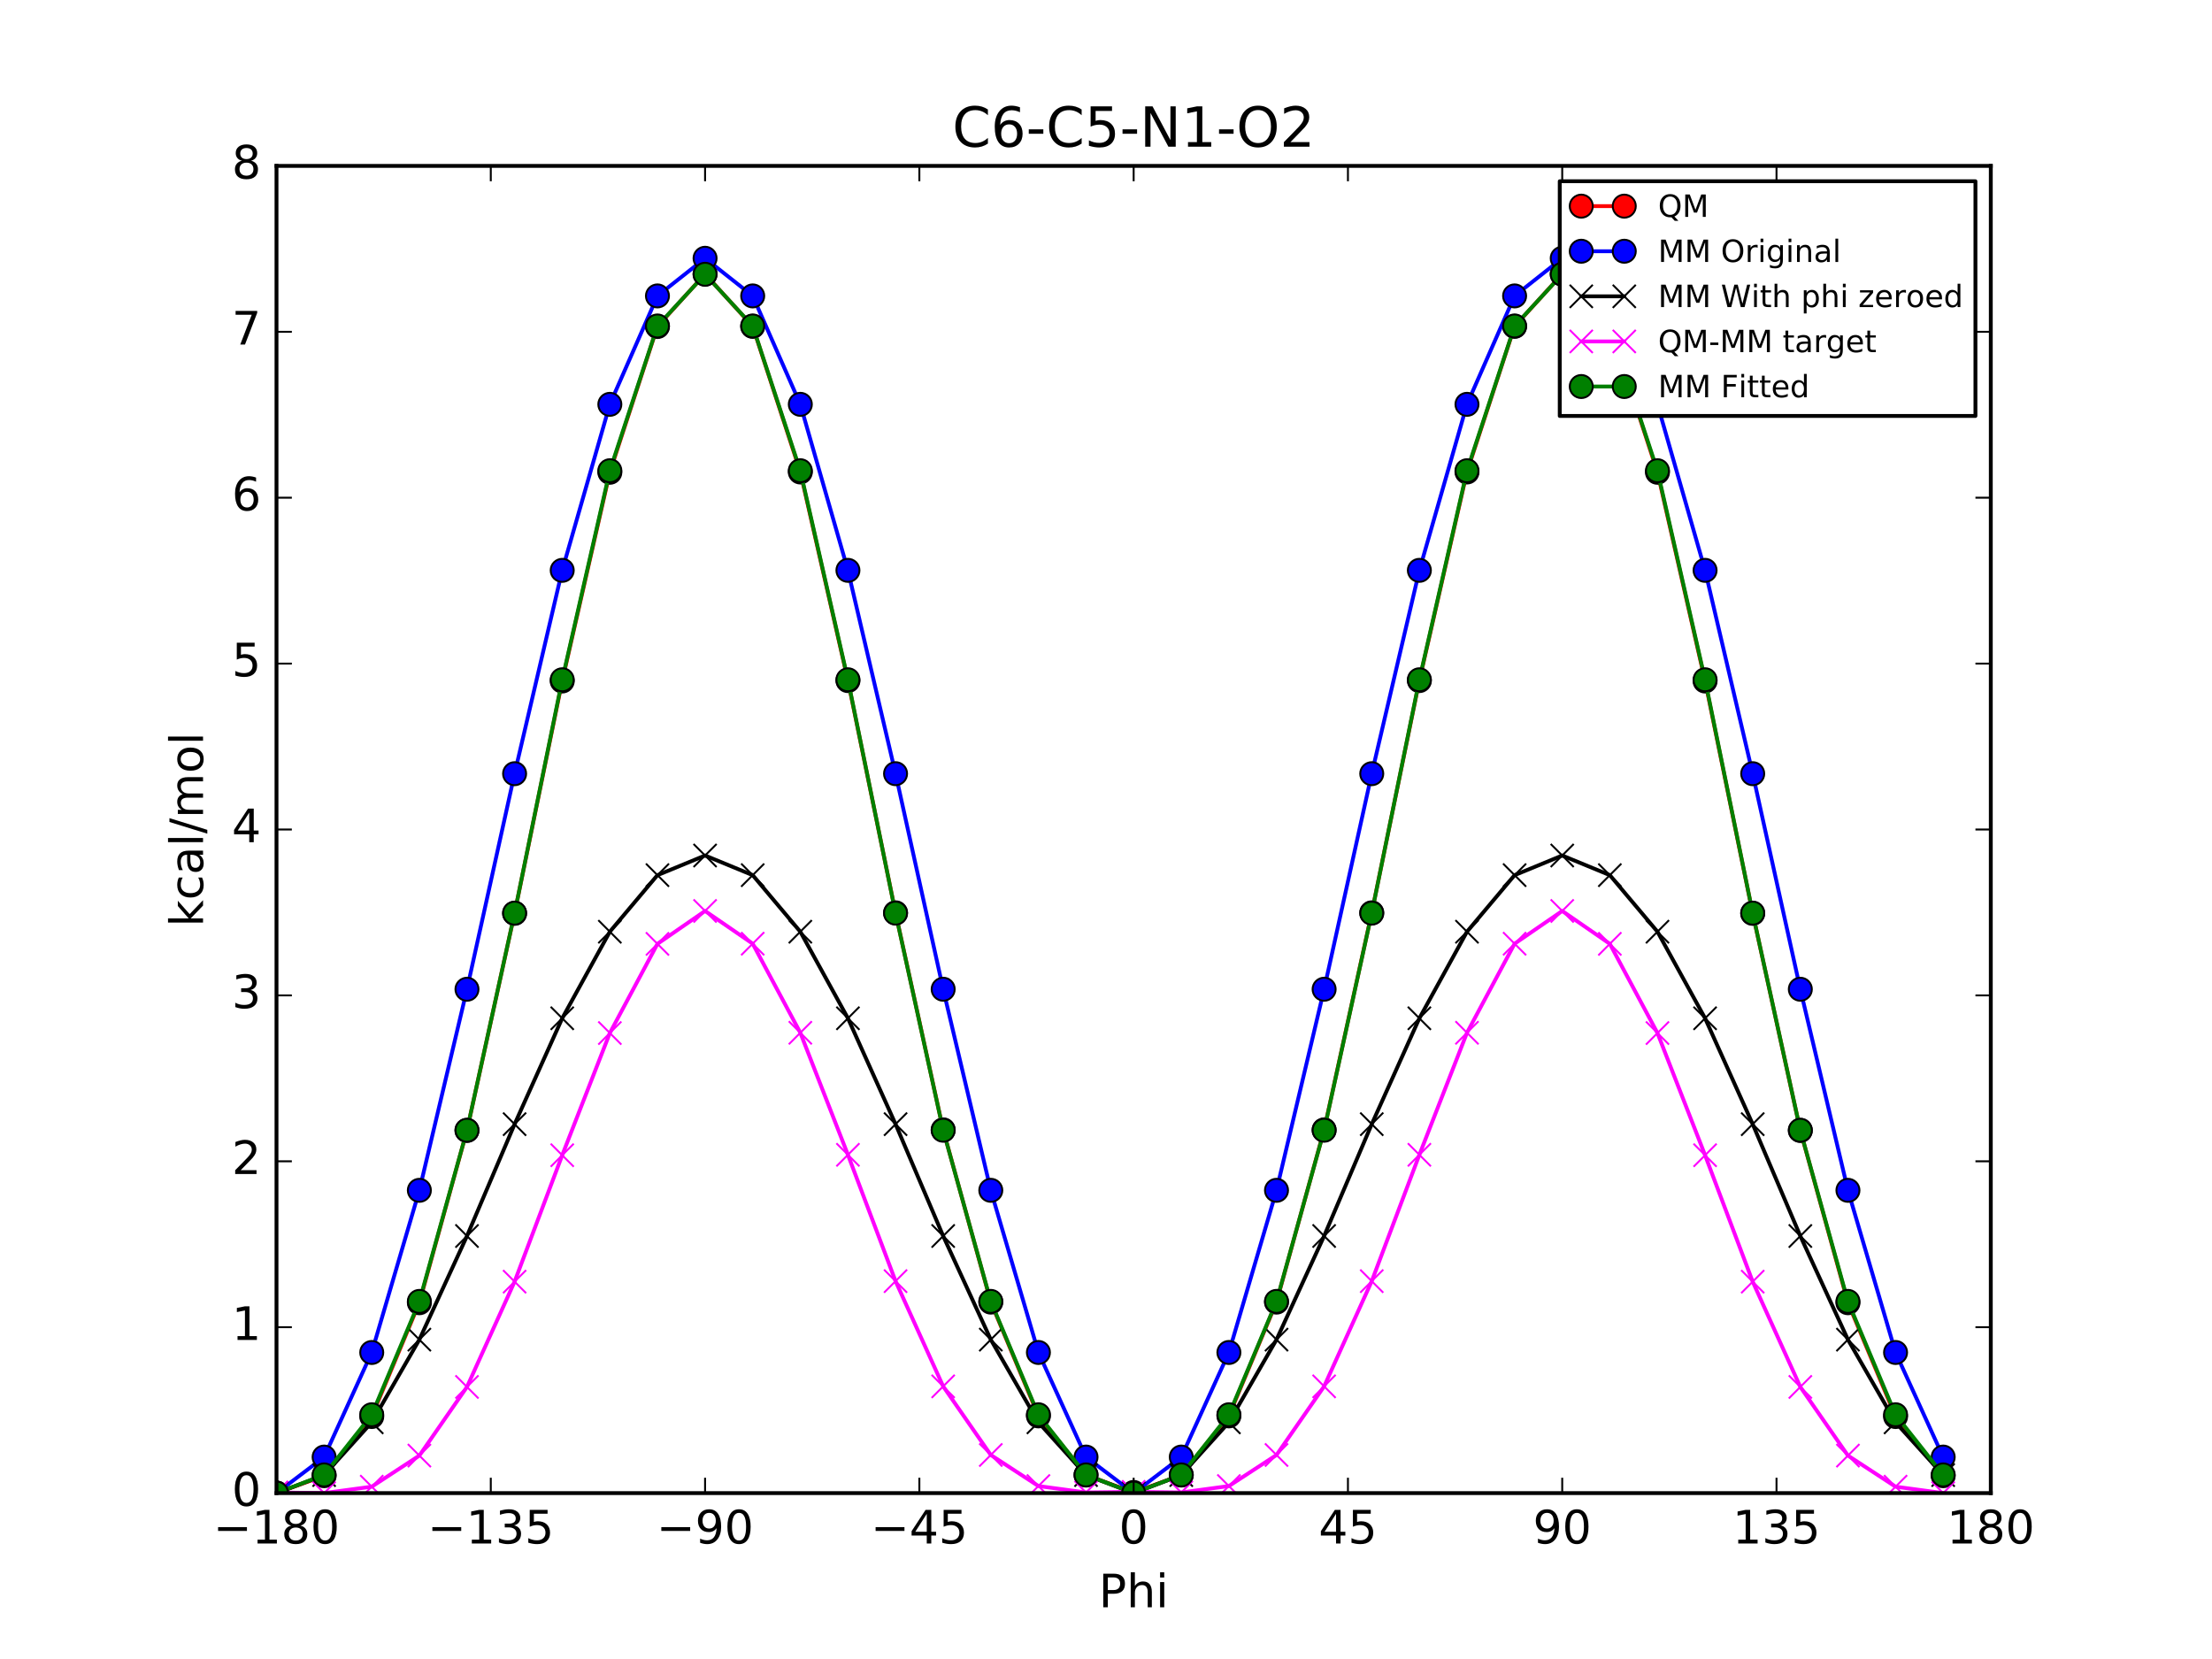 <?xml version="1.0" encoding="utf-8" standalone="no"?>
<!DOCTYPE svg PUBLIC "-//W3C//DTD SVG 1.1//EN"
  "http://www.w3.org/Graphics/SVG/1.1/DTD/svg11.dtd">
<!-- Created with matplotlib (http://matplotlib.org/) -->
<svg height="432pt" version="1.1" viewBox="0 0 576 432" width="576pt" xmlns="http://www.w3.org/2000/svg" xmlns:xlink="http://www.w3.org/1999/xlink">
 <defs>
  <style type="text/css">
*{stroke-linecap:butt;stroke-linejoin:round;stroke-miterlimit:100000;}
  </style>
 </defs>
 <g id="figure_1">
  <g id="patch_1">
   <path d="M 0 432 
L 576 432 
L 576 0 
L 0 0 
z
" style="fill:#ffffff;"/>
  </g>
  <g id="axes_1">
   <g id="patch_2">
    <path d="M 72 388.8 
L 518.4 388.8 
L 518.4 43.2 
L 72 43.2 
z
" style="fill:#ffffff;"/>
   </g>
   <g id="line2d_1">
    <path clip-path="url(#p791691e800)" d="M 72 388.8 
L 84.4 384.268 
L 96.8 368.862 
L 109.2 339.228 
L 121.6 294.365 
L 134 237.829 
L 146.4 177.332 
L 158.8 122.98 
L 171.2 85.023 
L 183.6 71.347 
L 196 84.984 
L 208.4 122.904 
L 220.8 177.225 
L 233.2 237.697 
L 245.6 294.215 
L 258 339.067 
L 270.4 368.697 
L 282.8 384.102 
L 295.2 388.634 
L 307.6 384.102 
L 320 368.697 
L 332.4 339.067 
L 344.8 294.215 
L 357.2 237.697 
L 369.6 177.225 
L 382 122.904 
L 394.4 84.984 
L 406.8 71.347 
L 419.2 85.023 
L 431.6 122.98 
L 444 177.332 
L 456.4 237.829 
L 468.8 294.365 
L 481.2 339.228 
L 493.6 368.862 
L 506 384.268 
" style="fill:none;stroke:#ff0000;stroke-linecap:square;"/>
    <defs>
     <path d="M 0 3 
C 0.796 3 1.559 2.684 2.121 2.121 
C 2.684 1.559 3 0.796 3 0 
C 3 -0.796 2.684 -1.559 2.121 -2.121 
C 1.559 -2.684 0.796 -3 0 -3 
C -0.796 -3 -1.559 -2.684 -2.121 -2.121 
C -2.684 -1.559 -3 -0.796 -3 0 
C -3 0.796 -2.684 1.559 -2.121 2.121 
C -1.559 2.684 -0.796 3 0 3 
z
" id="md2a87481c5" style="stroke:#000000;stroke-width:0.5;"/>
    </defs>
    <g clip-path="url(#p791691e800)">
     <use style="fill:#ff0000;stroke:#000000;stroke-width:0.5;" x="72.0" xlink:href="#md2a87481c5" y="388.8"/>
     <use style="fill:#ff0000;stroke:#000000;stroke-width:0.5;" x="84.4" xlink:href="#md2a87481c5" y="384.268"/>
     <use style="fill:#ff0000;stroke:#000000;stroke-width:0.5;" x="96.8" xlink:href="#md2a87481c5" y="368.862"/>
     <use style="fill:#ff0000;stroke:#000000;stroke-width:0.5;" x="109.2" xlink:href="#md2a87481c5" y="339.228"/>
     <use style="fill:#ff0000;stroke:#000000;stroke-width:0.5;" x="121.6" xlink:href="#md2a87481c5" y="294.365"/>
     <use style="fill:#ff0000;stroke:#000000;stroke-width:0.5;" x="134" xlink:href="#md2a87481c5" y="237.829"/>
     <use style="fill:#ff0000;stroke:#000000;stroke-width:0.5;" x="146.4" xlink:href="#md2a87481c5" y="177.332"/>
     <use style="fill:#ff0000;stroke:#000000;stroke-width:0.5;" x="158.8" xlink:href="#md2a87481c5" y="122.98"/>
     <use style="fill:#ff0000;stroke:#000000;stroke-width:0.5;" x="171.2" xlink:href="#md2a87481c5" y="85.023"/>
     <use style="fill:#ff0000;stroke:#000000;stroke-width:0.5;" x="183.6" xlink:href="#md2a87481c5" y="71.347"/>
     <use style="fill:#ff0000;stroke:#000000;stroke-width:0.5;" x="196" xlink:href="#md2a87481c5" y="84.984"/>
     <use style="fill:#ff0000;stroke:#000000;stroke-width:0.5;" x="208.4" xlink:href="#md2a87481c5" y="122.904"/>
     <use style="fill:#ff0000;stroke:#000000;stroke-width:0.5;" x="220.8" xlink:href="#md2a87481c5" y="177.225"/>
     <use style="fill:#ff0000;stroke:#000000;stroke-width:0.5;" x="233.2" xlink:href="#md2a87481c5" y="237.697"/>
     <use style="fill:#ff0000;stroke:#000000;stroke-width:0.5;" x="245.6" xlink:href="#md2a87481c5" y="294.215"/>
     <use style="fill:#ff0000;stroke:#000000;stroke-width:0.5;" x="258" xlink:href="#md2a87481c5" y="339.067"/>
     <use style="fill:#ff0000;stroke:#000000;stroke-width:0.5;" x="270.4" xlink:href="#md2a87481c5" y="368.697"/>
     <use style="fill:#ff0000;stroke:#000000;stroke-width:0.5;" x="282.8" xlink:href="#md2a87481c5" y="384.102"/>
     <use style="fill:#ff0000;stroke:#000000;stroke-width:0.5;" x="295.2" xlink:href="#md2a87481c5" y="388.634"/>
     <use style="fill:#ff0000;stroke:#000000;stroke-width:0.5;" x="307.6" xlink:href="#md2a87481c5" y="384.102"/>
     <use style="fill:#ff0000;stroke:#000000;stroke-width:0.5;" x="320" xlink:href="#md2a87481c5" y="368.697"/>
     <use style="fill:#ff0000;stroke:#000000;stroke-width:0.5;" x="332.4" xlink:href="#md2a87481c5" y="339.067"/>
     <use style="fill:#ff0000;stroke:#000000;stroke-width:0.5;" x="344.8" xlink:href="#md2a87481c5" y="294.215"/>
     <use style="fill:#ff0000;stroke:#000000;stroke-width:0.5;" x="357.2" xlink:href="#md2a87481c5" y="237.697"/>
     <use style="fill:#ff0000;stroke:#000000;stroke-width:0.5;" x="369.6" xlink:href="#md2a87481c5" y="177.225"/>
     <use style="fill:#ff0000;stroke:#000000;stroke-width:0.5;" x="382" xlink:href="#md2a87481c5" y="122.904"/>
     <use style="fill:#ff0000;stroke:#000000;stroke-width:0.5;" x="394.4" xlink:href="#md2a87481c5" y="84.984"/>
     <use style="fill:#ff0000;stroke:#000000;stroke-width:0.5;" x="406.8" xlink:href="#md2a87481c5" y="71.347"/>
     <use style="fill:#ff0000;stroke:#000000;stroke-width:0.5;" x="419.2" xlink:href="#md2a87481c5" y="85.023"/>
     <use style="fill:#ff0000;stroke:#000000;stroke-width:0.5;" x="431.6" xlink:href="#md2a87481c5" y="122.98"/>
     <use style="fill:#ff0000;stroke:#000000;stroke-width:0.5;" x="444" xlink:href="#md2a87481c5" y="177.332"/>
     <use style="fill:#ff0000;stroke:#000000;stroke-width:0.5;" x="456.4" xlink:href="#md2a87481c5" y="237.829"/>
     <use style="fill:#ff0000;stroke:#000000;stroke-width:0.5;" x="468.8" xlink:href="#md2a87481c5" y="294.365"/>
     <use style="fill:#ff0000;stroke:#000000;stroke-width:0.5;" x="481.2" xlink:href="#md2a87481c5" y="339.228"/>
     <use style="fill:#ff0000;stroke:#000000;stroke-width:0.5;" x="493.6" xlink:href="#md2a87481c5" y="368.862"/>
     <use style="fill:#ff0000;stroke:#000000;stroke-width:0.5;" x="506" xlink:href="#md2a87481c5" y="384.268"/>
    </g>
   </g>
   <g id="line2d_2">
    <path clip-path="url(#p791691e800)" d="M 72 388.8 
L 84.4 379.419 
L 96.8 352.183 
L 109.2 309.958 
L 121.6 257.597 
L 134 201.468 
L 146.4 148.518 
L 158.8 105.288 
L 171.2 77.056 
L 183.6 67.253 
L 196 77.056 
L 208.4 105.287 
L 220.8 148.517 
L 233.2 201.465 
L 245.6 257.593 
L 258 309.955 
L 270.4 352.181 
L 282.8 379.416 
L 295.2 388.799 
L 307.6 379.416 
L 320 352.181 
L 332.4 309.955 
L 344.8 257.593 
L 357.2 201.465 
L 369.6 148.517 
L 382 105.287 
L 394.4 77.056 
L 406.8 67.253 
L 419.2 77.056 
L 431.6 105.288 
L 444 148.518 
L 456.4 201.468 
L 468.8 257.597 
L 481.2 309.958 
L 493.6 352.183 
L 506 379.419 
" style="fill:none;stroke:#0000ff;stroke-linecap:square;"/>
    <defs>
     <path d="M 0 3 
C 0.796 3 1.559 2.684 2.121 2.121 
C 2.684 1.559 3 0.796 3 0 
C 3 -0.796 2.684 -1.559 2.121 -2.121 
C 1.559 -2.684 0.796 -3 0 -3 
C -0.796 -3 -1.559 -2.684 -2.121 -2.121 
C -2.684 -1.559 -3 -0.796 -3 0 
C -3 0.796 -2.684 1.559 -2.121 2.121 
C -1.559 2.684 -0.796 3 0 3 
z
" id="mbf590678e3" style="stroke:#000000;stroke-width:0.5;"/>
    </defs>
    <g clip-path="url(#p791691e800)">
     <use style="fill:#0000ff;stroke:#000000;stroke-width:0.5;" x="72.0" xlink:href="#mbf590678e3" y="388.8"/>
     <use style="fill:#0000ff;stroke:#000000;stroke-width:0.5;" x="84.4" xlink:href="#mbf590678e3" y="379.419"/>
     <use style="fill:#0000ff;stroke:#000000;stroke-width:0.5;" x="96.8" xlink:href="#mbf590678e3" y="352.183"/>
     <use style="fill:#0000ff;stroke:#000000;stroke-width:0.5;" x="109.2" xlink:href="#mbf590678e3" y="309.958"/>
     <use style="fill:#0000ff;stroke:#000000;stroke-width:0.5;" x="121.6" xlink:href="#mbf590678e3" y="257.597"/>
     <use style="fill:#0000ff;stroke:#000000;stroke-width:0.5;" x="134" xlink:href="#mbf590678e3" y="201.468"/>
     <use style="fill:#0000ff;stroke:#000000;stroke-width:0.5;" x="146.4" xlink:href="#mbf590678e3" y="148.518"/>
     <use style="fill:#0000ff;stroke:#000000;stroke-width:0.5;" x="158.8" xlink:href="#mbf590678e3" y="105.288"/>
     <use style="fill:#0000ff;stroke:#000000;stroke-width:0.5;" x="171.2" xlink:href="#mbf590678e3" y="77.056"/>
     <use style="fill:#0000ff;stroke:#000000;stroke-width:0.5;" x="183.6" xlink:href="#mbf590678e3" y="67.253"/>
     <use style="fill:#0000ff;stroke:#000000;stroke-width:0.5;" x="196" xlink:href="#mbf590678e3" y="77.056"/>
     <use style="fill:#0000ff;stroke:#000000;stroke-width:0.5;" x="208.4" xlink:href="#mbf590678e3" y="105.287"/>
     <use style="fill:#0000ff;stroke:#000000;stroke-width:0.5;" x="220.8" xlink:href="#mbf590678e3" y="148.517"/>
     <use style="fill:#0000ff;stroke:#000000;stroke-width:0.5;" x="233.2" xlink:href="#mbf590678e3" y="201.465"/>
     <use style="fill:#0000ff;stroke:#000000;stroke-width:0.5;" x="245.6" xlink:href="#mbf590678e3" y="257.593"/>
     <use style="fill:#0000ff;stroke:#000000;stroke-width:0.5;" x="258" xlink:href="#mbf590678e3" y="309.955"/>
     <use style="fill:#0000ff;stroke:#000000;stroke-width:0.5;" x="270.4" xlink:href="#mbf590678e3" y="352.181"/>
     <use style="fill:#0000ff;stroke:#000000;stroke-width:0.5;" x="282.8" xlink:href="#mbf590678e3" y="379.416"/>
     <use style="fill:#0000ff;stroke:#000000;stroke-width:0.5;" x="295.2" xlink:href="#mbf590678e3" y="388.799"/>
     <use style="fill:#0000ff;stroke:#000000;stroke-width:0.5;" x="307.6" xlink:href="#mbf590678e3" y="379.416"/>
     <use style="fill:#0000ff;stroke:#000000;stroke-width:0.5;" x="320" xlink:href="#mbf590678e3" y="352.181"/>
     <use style="fill:#0000ff;stroke:#000000;stroke-width:0.5;" x="332.4" xlink:href="#mbf590678e3" y="309.955"/>
     <use style="fill:#0000ff;stroke:#000000;stroke-width:0.5;" x="344.8" xlink:href="#mbf590678e3" y="257.593"/>
     <use style="fill:#0000ff;stroke:#000000;stroke-width:0.5;" x="357.2" xlink:href="#mbf590678e3" y="201.465"/>
     <use style="fill:#0000ff;stroke:#000000;stroke-width:0.5;" x="369.6" xlink:href="#mbf590678e3" y="148.517"/>
     <use style="fill:#0000ff;stroke:#000000;stroke-width:0.5;" x="382" xlink:href="#mbf590678e3" y="105.287"/>
     <use style="fill:#0000ff;stroke:#000000;stroke-width:0.5;" x="394.4" xlink:href="#mbf590678e3" y="77.056"/>
     <use style="fill:#0000ff;stroke:#000000;stroke-width:0.5;" x="406.8" xlink:href="#mbf590678e3" y="67.253"/>
     <use style="fill:#0000ff;stroke:#000000;stroke-width:0.5;" x="419.2" xlink:href="#mbf590678e3" y="77.056"/>
     <use style="fill:#0000ff;stroke:#000000;stroke-width:0.5;" x="431.6" xlink:href="#mbf590678e3" y="105.288"/>
     <use style="fill:#0000ff;stroke:#000000;stroke-width:0.5;" x="444" xlink:href="#mbf590678e3" y="148.518"/>
     <use style="fill:#0000ff;stroke:#000000;stroke-width:0.5;" x="456.4" xlink:href="#mbf590678e3" y="201.468"/>
     <use style="fill:#0000ff;stroke:#000000;stroke-width:0.5;" x="468.8" xlink:href="#mbf590678e3" y="257.597"/>
     <use style="fill:#0000ff;stroke:#000000;stroke-width:0.5;" x="481.2" xlink:href="#mbf590678e3" y="309.958"/>
     <use style="fill:#0000ff;stroke:#000000;stroke-width:0.5;" x="493.6" xlink:href="#mbf590678e3" y="352.183"/>
     <use style="fill:#0000ff;stroke:#000000;stroke-width:0.5;" x="506" xlink:href="#mbf590678e3" y="379.419"/>
    </g>
   </g>
   <g id="line2d_3">
    <path clip-path="url(#p791691e800)" d="M 72 388.8 
L 84.4 384.109 
L 96.8 370.375 
L 109.2 348.838 
L 121.6 321.854 
L 134 292.731 
L 146.4 265.158 
L 158.8 242.615 
L 171.2 227.886 
L 183.6 222.773 
L 196 227.886 
L 208.4 242.615 
L 220.8 265.157 
L 233.2 292.728 
L 245.6 321.85 
L 258 348.835 
L 270.4 370.373 
L 282.8 384.105 
L 295.2 388.799 
L 307.6 384.105 
L 320 370.373 
L 332.4 348.835 
L 344.8 321.85 
L 357.2 292.728 
L 369.6 265.157 
L 382 242.615 
L 394.4 227.886 
L 406.8 222.773 
L 419.2 227.886 
L 431.6 242.615 
L 444 265.158 
L 456.4 292.731 
L 468.8 321.854 
L 481.2 348.838 
L 493.6 370.375 
L 506 384.109 
" style="fill:none;stroke:#000000;stroke-linecap:square;"/>
    <defs>
     <path d="M -3 3 
L 3 -3 
M -3 -3 
L 3 3 
" id="m0e3473ea94" style="stroke:#000000;stroke-width:0.5;"/>
    </defs>
    <g clip-path="url(#p791691e800)">
     <use style="stroke:#000000;stroke-width:0.5;" x="72.0" xlink:href="#m0e3473ea94" y="388.8"/>
     <use style="stroke:#000000;stroke-width:0.5;" x="84.4" xlink:href="#m0e3473ea94" y="384.109"/>
     <use style="stroke:#000000;stroke-width:0.5;" x="96.8" xlink:href="#m0e3473ea94" y="370.375"/>
     <use style="stroke:#000000;stroke-width:0.5;" x="109.2" xlink:href="#m0e3473ea94" y="348.838"/>
     <use style="stroke:#000000;stroke-width:0.5;" x="121.6" xlink:href="#m0e3473ea94" y="321.854"/>
     <use style="stroke:#000000;stroke-width:0.5;" x="134" xlink:href="#m0e3473ea94" y="292.731"/>
     <use style="stroke:#000000;stroke-width:0.5;" x="146.4" xlink:href="#m0e3473ea94" y="265.158"/>
     <use style="stroke:#000000;stroke-width:0.5;" x="158.8" xlink:href="#m0e3473ea94" y="242.615"/>
     <use style="stroke:#000000;stroke-width:0.5;" x="171.2" xlink:href="#m0e3473ea94" y="227.886"/>
     <use style="stroke:#000000;stroke-width:0.5;" x="183.6" xlink:href="#m0e3473ea94" y="222.773"/>
     <use style="stroke:#000000;stroke-width:0.5;" x="196" xlink:href="#m0e3473ea94" y="227.886"/>
     <use style="stroke:#000000;stroke-width:0.5;" x="208.4" xlink:href="#m0e3473ea94" y="242.615"/>
     <use style="stroke:#000000;stroke-width:0.5;" x="220.8" xlink:href="#m0e3473ea94" y="265.157"/>
     <use style="stroke:#000000;stroke-width:0.5;" x="233.2" xlink:href="#m0e3473ea94" y="292.728"/>
     <use style="stroke:#000000;stroke-width:0.5;" x="245.6" xlink:href="#m0e3473ea94" y="321.85"/>
     <use style="stroke:#000000;stroke-width:0.5;" x="258" xlink:href="#m0e3473ea94" y="348.835"/>
     <use style="stroke:#000000;stroke-width:0.5;" x="270.4" xlink:href="#m0e3473ea94" y="370.373"/>
     <use style="stroke:#000000;stroke-width:0.5;" x="282.8" xlink:href="#m0e3473ea94" y="384.105"/>
     <use style="stroke:#000000;stroke-width:0.5;" x="295.2" xlink:href="#m0e3473ea94" y="388.799"/>
     <use style="stroke:#000000;stroke-width:0.5;" x="307.6" xlink:href="#m0e3473ea94" y="384.105"/>
     <use style="stroke:#000000;stroke-width:0.5;" x="320" xlink:href="#m0e3473ea94" y="370.373"/>
     <use style="stroke:#000000;stroke-width:0.5;" x="332.4" xlink:href="#m0e3473ea94" y="348.835"/>
     <use style="stroke:#000000;stroke-width:0.5;" x="344.8" xlink:href="#m0e3473ea94" y="321.85"/>
     <use style="stroke:#000000;stroke-width:0.5;" x="357.2" xlink:href="#m0e3473ea94" y="292.728"/>
     <use style="stroke:#000000;stroke-width:0.5;" x="369.6" xlink:href="#m0e3473ea94" y="265.157"/>
     <use style="stroke:#000000;stroke-width:0.5;" x="382" xlink:href="#m0e3473ea94" y="242.615"/>
     <use style="stroke:#000000;stroke-width:0.5;" x="394.4" xlink:href="#m0e3473ea94" y="227.886"/>
     <use style="stroke:#000000;stroke-width:0.5;" x="406.8" xlink:href="#m0e3473ea94" y="222.773"/>
     <use style="stroke:#000000;stroke-width:0.5;" x="419.2" xlink:href="#m0e3473ea94" y="227.886"/>
     <use style="stroke:#000000;stroke-width:0.5;" x="431.6" xlink:href="#m0e3473ea94" y="242.615"/>
     <use style="stroke:#000000;stroke-width:0.5;" x="444" xlink:href="#m0e3473ea94" y="265.158"/>
     <use style="stroke:#000000;stroke-width:0.5;" x="456.4" xlink:href="#m0e3473ea94" y="292.731"/>
     <use style="stroke:#000000;stroke-width:0.5;" x="468.8" xlink:href="#m0e3473ea94" y="321.854"/>
     <use style="stroke:#000000;stroke-width:0.5;" x="481.2" xlink:href="#m0e3473ea94" y="348.838"/>
     <use style="stroke:#000000;stroke-width:0.5;" x="493.6" xlink:href="#m0e3473ea94" y="370.375"/>
     <use style="stroke:#000000;stroke-width:0.5;" x="506" xlink:href="#m0e3473ea94" y="384.109"/>
    </g>
   </g>
   <g id="line2d_4">
    <path clip-path="url(#p791691e800)" d="M 72 388.641 
L 84.4 388.8 
L 96.8 387.128 
L 109.2 379.03 
L 121.6 361.152 
L 134 333.739 
L 146.4 300.815 
L 158.8 269.006 
L 171.2 245.778 
L 183.6 237.215 
L 196 245.738 
L 208.4 268.93 
L 220.8 300.709 
L 233.2 333.609 
L 245.6 361.005 
L 258 378.873 
L 270.4 386.964 
L 282.8 388.637 
L 295.2 388.476 
L 307.6 388.637 
L 320 386.964 
L 332.4 378.873 
L 344.8 361.005 
L 357.2 333.609 
L 369.6 300.709 
L 382 268.93 
L 394.4 245.738 
L 406.8 237.215 
L 419.2 245.778 
L 431.6 269.006 
L 444 300.815 
L 456.4 333.739 
L 468.8 361.152 
L 481.2 379.03 
L 493.6 387.128 
L 506 388.8 
" style="fill:none;stroke:#ff00ff;stroke-linecap:square;"/>
    <defs>
     <path d="M -3 3 
L 3 -3 
M -3 -3 
L 3 3 
" id="m00af9acf47" style="stroke:#ff00ff;stroke-width:0.5;"/>
    </defs>
    <g clip-path="url(#p791691e800)">
     <use style="fill:#ff00ff;stroke:#ff00ff;stroke-width:0.5;" x="72.0" xlink:href="#m00af9acf47" y="388.641"/>
     <use style="fill:#ff00ff;stroke:#ff00ff;stroke-width:0.5;" x="84.4" xlink:href="#m00af9acf47" y="388.8"/>
     <use style="fill:#ff00ff;stroke:#ff00ff;stroke-width:0.5;" x="96.8" xlink:href="#m00af9acf47" y="387.128"/>
     <use style="fill:#ff00ff;stroke:#ff00ff;stroke-width:0.5;" x="109.2" xlink:href="#m00af9acf47" y="379.03"/>
     <use style="fill:#ff00ff;stroke:#ff00ff;stroke-width:0.5;" x="121.6" xlink:href="#m00af9acf47" y="361.152"/>
     <use style="fill:#ff00ff;stroke:#ff00ff;stroke-width:0.5;" x="134" xlink:href="#m00af9acf47" y="333.739"/>
     <use style="fill:#ff00ff;stroke:#ff00ff;stroke-width:0.5;" x="146.4" xlink:href="#m00af9acf47" y="300.815"/>
     <use style="fill:#ff00ff;stroke:#ff00ff;stroke-width:0.5;" x="158.8" xlink:href="#m00af9acf47" y="269.006"/>
     <use style="fill:#ff00ff;stroke:#ff00ff;stroke-width:0.5;" x="171.2" xlink:href="#m00af9acf47" y="245.778"/>
     <use style="fill:#ff00ff;stroke:#ff00ff;stroke-width:0.5;" x="183.6" xlink:href="#m00af9acf47" y="237.215"/>
     <use style="fill:#ff00ff;stroke:#ff00ff;stroke-width:0.5;" x="196" xlink:href="#m00af9acf47" y="245.738"/>
     <use style="fill:#ff00ff;stroke:#ff00ff;stroke-width:0.5;" x="208.4" xlink:href="#m00af9acf47" y="268.93"/>
     <use style="fill:#ff00ff;stroke:#ff00ff;stroke-width:0.5;" x="220.8" xlink:href="#m00af9acf47" y="300.709"/>
     <use style="fill:#ff00ff;stroke:#ff00ff;stroke-width:0.5;" x="233.2" xlink:href="#m00af9acf47" y="333.609"/>
     <use style="fill:#ff00ff;stroke:#ff00ff;stroke-width:0.5;" x="245.6" xlink:href="#m00af9acf47" y="361.005"/>
     <use style="fill:#ff00ff;stroke:#ff00ff;stroke-width:0.5;" x="258" xlink:href="#m00af9acf47" y="378.873"/>
     <use style="fill:#ff00ff;stroke:#ff00ff;stroke-width:0.5;" x="270.4" xlink:href="#m00af9acf47" y="386.964"/>
     <use style="fill:#ff00ff;stroke:#ff00ff;stroke-width:0.5;" x="282.8" xlink:href="#m00af9acf47" y="388.637"/>
     <use style="fill:#ff00ff;stroke:#ff00ff;stroke-width:0.5;" x="295.2" xlink:href="#m00af9acf47" y="388.476"/>
     <use style="fill:#ff00ff;stroke:#ff00ff;stroke-width:0.5;" x="307.6" xlink:href="#m00af9acf47" y="388.637"/>
     <use style="fill:#ff00ff;stroke:#ff00ff;stroke-width:0.5;" x="320" xlink:href="#m00af9acf47" y="386.964"/>
     <use style="fill:#ff00ff;stroke:#ff00ff;stroke-width:0.5;" x="332.4" xlink:href="#m00af9acf47" y="378.873"/>
     <use style="fill:#ff00ff;stroke:#ff00ff;stroke-width:0.5;" x="344.8" xlink:href="#m00af9acf47" y="361.005"/>
     <use style="fill:#ff00ff;stroke:#ff00ff;stroke-width:0.5;" x="357.2" xlink:href="#m00af9acf47" y="333.609"/>
     <use style="fill:#ff00ff;stroke:#ff00ff;stroke-width:0.5;" x="369.6" xlink:href="#m00af9acf47" y="300.709"/>
     <use style="fill:#ff00ff;stroke:#ff00ff;stroke-width:0.5;" x="382" xlink:href="#m00af9acf47" y="268.93"/>
     <use style="fill:#ff00ff;stroke:#ff00ff;stroke-width:0.5;" x="394.4" xlink:href="#m00af9acf47" y="245.738"/>
     <use style="fill:#ff00ff;stroke:#ff00ff;stroke-width:0.5;" x="406.8" xlink:href="#m00af9acf47" y="237.215"/>
     <use style="fill:#ff00ff;stroke:#ff00ff;stroke-width:0.5;" x="419.2" xlink:href="#m00af9acf47" y="245.778"/>
     <use style="fill:#ff00ff;stroke:#ff00ff;stroke-width:0.5;" x="431.6" xlink:href="#m00af9acf47" y="269.006"/>
     <use style="fill:#ff00ff;stroke:#ff00ff;stroke-width:0.5;" x="444" xlink:href="#m00af9acf47" y="300.815"/>
     <use style="fill:#ff00ff;stroke:#ff00ff;stroke-width:0.5;" x="456.4" xlink:href="#m00af9acf47" y="333.739"/>
     <use style="fill:#ff00ff;stroke:#ff00ff;stroke-width:0.5;" x="468.8" xlink:href="#m00af9acf47" y="361.152"/>
     <use style="fill:#ff00ff;stroke:#ff00ff;stroke-width:0.5;" x="481.2" xlink:href="#m00af9acf47" y="379.03"/>
     <use style="fill:#ff00ff;stroke:#ff00ff;stroke-width:0.5;" x="493.6" xlink:href="#m00af9acf47" y="387.128"/>
     <use style="fill:#ff00ff;stroke:#ff00ff;stroke-width:0.5;" x="506" xlink:href="#m00af9acf47" y="388.8"/>
    </g>
   </g>
   <g id="line2d_5">
    <path clip-path="url(#p791691e800)" d="M 72 388.8 
L 84.4 384.067 
L 96.8 368.401 
L 109.2 338.883 
L 121.6 294.313 
L 134 237.777 
L 146.4 177.009 
L 158.8 122.573 
L 171.2 84.882 
L 183.6 71.422 
L 196 84.882 
L 208.4 122.573 
L 220.8 177.008 
L 233.2 237.774 
L 245.6 294.309 
L 258 338.88 
L 270.4 368.399 
L 282.8 384.063 
L 295.2 388.799 
L 307.6 384.063 
L 320 368.399 
L 332.4 338.88 
L 344.8 294.309 
L 357.2 237.774 
L 369.6 177.008 
L 382 122.573 
L 394.4 84.882 
L 406.8 71.422 
L 419.2 84.882 
L 431.6 122.573 
L 444 177.009 
L 456.4 237.777 
L 468.8 294.313 
L 481.2 338.883 
L 493.6 368.401 
L 506 384.067 
" style="fill:none;stroke:#008000;stroke-linecap:square;"/>
    <defs>
     <path d="M 0 3 
C 0.796 3 1.559 2.684 2.121 2.121 
C 2.684 1.559 3 0.796 3 0 
C 3 -0.796 2.684 -1.559 2.121 -2.121 
C 1.559 -2.684 0.796 -3 0 -3 
C -0.796 -3 -1.559 -2.684 -2.121 -2.121 
C -2.684 -1.559 -3 -0.796 -3 0 
C -3 0.796 -2.684 1.559 -2.121 2.121 
C -1.559 2.684 -0.796 3 0 3 
z
" id="m791853535f" style="stroke:#000000;stroke-width:0.5;"/>
    </defs>
    <g clip-path="url(#p791691e800)">
     <use style="fill:#008000;stroke:#000000;stroke-width:0.5;" x="72.0" xlink:href="#m791853535f" y="388.8"/>
     <use style="fill:#008000;stroke:#000000;stroke-width:0.5;" x="84.4" xlink:href="#m791853535f" y="384.067"/>
     <use style="fill:#008000;stroke:#000000;stroke-width:0.5;" x="96.8" xlink:href="#m791853535f" y="368.401"/>
     <use style="fill:#008000;stroke:#000000;stroke-width:0.5;" x="109.2" xlink:href="#m791853535f" y="338.883"/>
     <use style="fill:#008000;stroke:#000000;stroke-width:0.5;" x="121.6" xlink:href="#m791853535f" y="294.313"/>
     <use style="fill:#008000;stroke:#000000;stroke-width:0.5;" x="134" xlink:href="#m791853535f" y="237.777"/>
     <use style="fill:#008000;stroke:#000000;stroke-width:0.5;" x="146.4" xlink:href="#m791853535f" y="177.009"/>
     <use style="fill:#008000;stroke:#000000;stroke-width:0.5;" x="158.8" xlink:href="#m791853535f" y="122.573"/>
     <use style="fill:#008000;stroke:#000000;stroke-width:0.5;" x="171.2" xlink:href="#m791853535f" y="84.882"/>
     <use style="fill:#008000;stroke:#000000;stroke-width:0.5;" x="183.6" xlink:href="#m791853535f" y="71.422"/>
     <use style="fill:#008000;stroke:#000000;stroke-width:0.5;" x="196" xlink:href="#m791853535f" y="84.882"/>
     <use style="fill:#008000;stroke:#000000;stroke-width:0.5;" x="208.4" xlink:href="#m791853535f" y="122.573"/>
     <use style="fill:#008000;stroke:#000000;stroke-width:0.5;" x="220.8" xlink:href="#m791853535f" y="177.008"/>
     <use style="fill:#008000;stroke:#000000;stroke-width:0.5;" x="233.2" xlink:href="#m791853535f" y="237.774"/>
     <use style="fill:#008000;stroke:#000000;stroke-width:0.5;" x="245.6" xlink:href="#m791853535f" y="294.309"/>
     <use style="fill:#008000;stroke:#000000;stroke-width:0.5;" x="258" xlink:href="#m791853535f" y="338.88"/>
     <use style="fill:#008000;stroke:#000000;stroke-width:0.5;" x="270.4" xlink:href="#m791853535f" y="368.399"/>
     <use style="fill:#008000;stroke:#000000;stroke-width:0.5;" x="282.8" xlink:href="#m791853535f" y="384.063"/>
     <use style="fill:#008000;stroke:#000000;stroke-width:0.5;" x="295.2" xlink:href="#m791853535f" y="388.799"/>
     <use style="fill:#008000;stroke:#000000;stroke-width:0.5;" x="307.6" xlink:href="#m791853535f" y="384.063"/>
     <use style="fill:#008000;stroke:#000000;stroke-width:0.5;" x="320" xlink:href="#m791853535f" y="368.399"/>
     <use style="fill:#008000;stroke:#000000;stroke-width:0.5;" x="332.4" xlink:href="#m791853535f" y="338.88"/>
     <use style="fill:#008000;stroke:#000000;stroke-width:0.5;" x="344.8" xlink:href="#m791853535f" y="294.309"/>
     <use style="fill:#008000;stroke:#000000;stroke-width:0.5;" x="357.2" xlink:href="#m791853535f" y="237.774"/>
     <use style="fill:#008000;stroke:#000000;stroke-width:0.5;" x="369.6" xlink:href="#m791853535f" y="177.008"/>
     <use style="fill:#008000;stroke:#000000;stroke-width:0.5;" x="382" xlink:href="#m791853535f" y="122.573"/>
     <use style="fill:#008000;stroke:#000000;stroke-width:0.5;" x="394.4" xlink:href="#m791853535f" y="84.882"/>
     <use style="fill:#008000;stroke:#000000;stroke-width:0.5;" x="406.8" xlink:href="#m791853535f" y="71.422"/>
     <use style="fill:#008000;stroke:#000000;stroke-width:0.5;" x="419.2" xlink:href="#m791853535f" y="84.882"/>
     <use style="fill:#008000;stroke:#000000;stroke-width:0.5;" x="431.6" xlink:href="#m791853535f" y="122.573"/>
     <use style="fill:#008000;stroke:#000000;stroke-width:0.5;" x="444" xlink:href="#m791853535f" y="177.009"/>
     <use style="fill:#008000;stroke:#000000;stroke-width:0.5;" x="456.4" xlink:href="#m791853535f" y="237.777"/>
     <use style="fill:#008000;stroke:#000000;stroke-width:0.5;" x="468.8" xlink:href="#m791853535f" y="294.313"/>
     <use style="fill:#008000;stroke:#000000;stroke-width:0.5;" x="481.2" xlink:href="#m791853535f" y="338.883"/>
     <use style="fill:#008000;stroke:#000000;stroke-width:0.5;" x="493.6" xlink:href="#m791853535f" y="368.401"/>
     <use style="fill:#008000;stroke:#000000;stroke-width:0.5;" x="506" xlink:href="#m791853535f" y="384.067"/>
    </g>
   </g>
   <g id="patch_3">
    <path d="M 72 388.8 
L 518.4 388.8 
" style="fill:none;stroke:#000000;stroke-linecap:square;stroke-linejoin:miter;"/>
   </g>
   <g id="patch_4">
    <path d="M 72 388.8 
L 72 43.2 
" style="fill:none;stroke:#000000;stroke-linecap:square;stroke-linejoin:miter;"/>
   </g>
   <g id="patch_5">
    <path d="M 72 43.2 
L 518.4 43.2 
" style="fill:none;stroke:#000000;stroke-linecap:square;stroke-linejoin:miter;"/>
   </g>
   <g id="patch_6">
    <path d="M 518.4 388.8 
L 518.4 43.2 
" style="fill:none;stroke:#000000;stroke-linecap:square;stroke-linejoin:miter;"/>
   </g>
   <g id="matplotlib.axis_1">
    <g id="xtick_1">
     <g id="line2d_6">
      <defs>
       <path d="M 0 0 
L 0 -4 
" id="m7c4fb7de94" style="stroke:#000000;stroke-width:0.5;"/>
      </defs>
      <g>
       <use style="stroke:#000000;stroke-width:0.5;" x="72.0" xlink:href="#m7c4fb7de94" y="388.8"/>
      </g>
     </g>
     <g id="line2d_7">
      <defs>
       <path d="M 0 0 
L 0 4 
" id="m9c06f68e7f" style="stroke:#000000;stroke-width:0.5;"/>
      </defs>
      <g>
       <use style="stroke:#000000;stroke-width:0.5;" x="72.0" xlink:href="#m9c06f68e7f" y="43.2"/>
      </g>
     </g>
     <g id="text_1">
      <!-- −180 -->
      <defs>
       <path d="M 10.594 35.5 
L 73.188 35.5 
L 73.188 27.203 
L 10.594 27.203 
z
" id="BitstreamVeraSans-Roman-2212"/>
       <path d="M 31.781 66.406 
Q 24.172 66.406 20.328 58.906 
Q 16.5 51.422 16.5 36.375 
Q 16.5 21.391 20.328 13.891 
Q 24.172 6.391 31.781 6.391 
Q 39.453 6.391 43.281 13.891 
Q 47.125 21.391 47.125 36.375 
Q 47.125 51.422 43.281 58.906 
Q 39.453 66.406 31.781 66.406 
M 31.781 74.219 
Q 44.047 74.219 50.516 64.516 
Q 56.984 54.828 56.984 36.375 
Q 56.984 17.969 50.516 8.266 
Q 44.047 -1.422 31.781 -1.422 
Q 19.531 -1.422 13.062 8.266 
Q 6.594 17.969 6.594 36.375 
Q 6.594 54.828 13.062 64.516 
Q 19.531 74.219 31.781 74.219 
" id="BitstreamVeraSans-Roman-30"/>
       <path d="M 12.406 8.297 
L 28.516 8.297 
L 28.516 63.922 
L 10.984 60.406 
L 10.984 69.391 
L 28.422 72.906 
L 38.281 72.906 
L 38.281 8.297 
L 54.391 8.297 
L 54.391 0 
L 12.406 0 
z
" id="BitstreamVeraSans-Roman-31"/>
       <path d="M 31.781 34.625 
Q 24.75 34.625 20.719 30.859 
Q 16.703 27.094 16.703 20.516 
Q 16.703 13.922 20.719 10.156 
Q 24.75 6.391 31.781 6.391 
Q 38.812 6.391 42.859 10.172 
Q 46.922 13.969 46.922 20.516 
Q 46.922 27.094 42.891 30.859 
Q 38.875 34.625 31.781 34.625 
M 21.922 38.812 
Q 15.578 40.375 12.031 44.719 
Q 8.5 49.078 8.5 55.328 
Q 8.5 64.062 14.719 69.141 
Q 20.953 74.219 31.781 74.219 
Q 42.672 74.219 48.875 69.141 
Q 55.078 64.062 55.078 55.328 
Q 55.078 49.078 51.531 44.719 
Q 48 40.375 41.703 38.812 
Q 48.828 37.156 52.797 32.312 
Q 56.781 27.484 56.781 20.516 
Q 56.781 9.906 50.312 4.234 
Q 43.844 -1.422 31.781 -1.422 
Q 19.734 -1.422 13.25 4.234 
Q 6.781 9.906 6.781 20.516 
Q 6.781 27.484 10.781 32.312 
Q 14.797 37.156 21.922 38.812 
M 18.312 54.391 
Q 18.312 48.734 21.844 45.562 
Q 25.391 42.391 31.781 42.391 
Q 38.141 42.391 41.719 45.562 
Q 45.312 48.734 45.312 54.391 
Q 45.312 60.062 41.719 63.234 
Q 38.141 66.406 31.781 66.406 
Q 25.391 66.406 21.844 63.234 
Q 18.312 60.062 18.312 54.391 
" id="BitstreamVeraSans-Roman-38"/>
      </defs>
      <g transform="translate(55.52 401.918)scale(0.12 -0.12)">
       <use xlink:href="#BitstreamVeraSans-Roman-2212"/>
       <use x="83.789" xlink:href="#BitstreamVeraSans-Roman-31"/>
       <use x="147.412" xlink:href="#BitstreamVeraSans-Roman-38"/>
       <use x="211.035" xlink:href="#BitstreamVeraSans-Roman-30"/>
      </g>
     </g>
    </g>
    <g id="xtick_2">
     <g id="line2d_8">
      <g>
       <use style="stroke:#000000;stroke-width:0.5;" x="127.8" xlink:href="#m7c4fb7de94" y="388.8"/>
      </g>
     </g>
     <g id="line2d_9">
      <g>
       <use style="stroke:#000000;stroke-width:0.5;" x="127.8" xlink:href="#m9c06f68e7f" y="43.2"/>
      </g>
     </g>
     <g id="text_2">
      <!-- −135 -->
      <defs>
       <path d="M 10.797 72.906 
L 49.516 72.906 
L 49.516 64.594 
L 19.828 64.594 
L 19.828 46.734 
Q 21.969 47.469 24.109 47.828 
Q 26.266 48.188 28.422 48.188 
Q 40.625 48.188 47.75 41.5 
Q 54.891 34.812 54.891 23.391 
Q 54.891 11.625 47.562 5.094 
Q 40.234 -1.422 26.906 -1.422 
Q 22.312 -1.422 17.547 -0.641 
Q 12.797 0.141 7.719 1.703 
L 7.719 11.625 
Q 12.109 9.234 16.797 8.062 
Q 21.484 6.891 26.703 6.891 
Q 35.156 6.891 40.078 11.328 
Q 45.016 15.766 45.016 23.391 
Q 45.016 31 40.078 35.438 
Q 35.156 39.891 26.703 39.891 
Q 22.75 39.891 18.812 39.016 
Q 14.891 38.141 10.797 36.281 
z
" id="BitstreamVeraSans-Roman-35"/>
       <path d="M 40.578 39.312 
Q 47.656 37.797 51.625 33 
Q 55.609 28.219 55.609 21.188 
Q 55.609 10.406 48.188 4.484 
Q 40.766 -1.422 27.094 -1.422 
Q 22.516 -1.422 17.656 -0.516 
Q 12.797 0.391 7.625 2.203 
L 7.625 11.719 
Q 11.719 9.328 16.594 8.109 
Q 21.484 6.891 26.812 6.891 
Q 36.078 6.891 40.938 10.547 
Q 45.797 14.203 45.797 21.188 
Q 45.797 27.641 41.281 31.266 
Q 36.766 34.906 28.719 34.906 
L 20.219 34.906 
L 20.219 43.016 
L 29.109 43.016 
Q 36.375 43.016 40.234 45.922 
Q 44.094 48.828 44.094 54.297 
Q 44.094 59.906 40.109 62.906 
Q 36.141 65.922 28.719 65.922 
Q 24.656 65.922 20.016 65.031 
Q 15.375 64.156 9.812 62.312 
L 9.812 71.094 
Q 15.438 72.656 20.344 73.438 
Q 25.25 74.219 29.594 74.219 
Q 40.828 74.219 47.359 69.109 
Q 53.906 64.016 53.906 55.328 
Q 53.906 49.266 50.438 45.094 
Q 46.969 40.922 40.578 39.312 
" id="BitstreamVeraSans-Roman-33"/>
      </defs>
      <g transform="translate(111.32 401.918)scale(0.12 -0.12)">
       <use xlink:href="#BitstreamVeraSans-Roman-2212"/>
       <use x="83.789" xlink:href="#BitstreamVeraSans-Roman-31"/>
       <use x="147.412" xlink:href="#BitstreamVeraSans-Roman-33"/>
       <use x="211.035" xlink:href="#BitstreamVeraSans-Roman-35"/>
      </g>
     </g>
    </g>
    <g id="xtick_3">
     <g id="line2d_10">
      <g>
       <use style="stroke:#000000;stroke-width:0.5;" x="183.6" xlink:href="#m7c4fb7de94" y="388.8"/>
      </g>
     </g>
     <g id="line2d_11">
      <g>
       <use style="stroke:#000000;stroke-width:0.5;" x="183.6" xlink:href="#m9c06f68e7f" y="43.2"/>
      </g>
     </g>
     <g id="text_3">
      <!-- −90 -->
      <defs>
       <path d="M 10.984 1.516 
L 10.984 10.5 
Q 14.703 8.734 18.5 7.812 
Q 22.312 6.891 25.984 6.891 
Q 35.75 6.891 40.891 13.453 
Q 46.047 20.016 46.781 33.406 
Q 43.953 29.203 39.594 26.953 
Q 35.25 24.703 29.984 24.703 
Q 19.047 24.703 12.672 31.312 
Q 6.297 37.938 6.297 49.422 
Q 6.297 60.641 12.938 67.422 
Q 19.578 74.219 30.609 74.219 
Q 43.266 74.219 49.922 64.516 
Q 56.594 54.828 56.594 36.375 
Q 56.594 19.141 48.406 8.859 
Q 40.234 -1.422 26.422 -1.422 
Q 22.703 -1.422 18.891 -0.688 
Q 15.094 0.047 10.984 1.516 
M 30.609 32.422 
Q 37.25 32.422 41.125 36.953 
Q 45.016 41.5 45.016 49.422 
Q 45.016 57.281 41.125 61.844 
Q 37.25 66.406 30.609 66.406 
Q 23.969 66.406 20.094 61.844 
Q 16.219 57.281 16.219 49.422 
Q 16.219 41.5 20.094 36.953 
Q 23.969 32.422 30.609 32.422 
" id="BitstreamVeraSans-Roman-39"/>
      </defs>
      <g transform="translate(170.937 401.918)scale(0.12 -0.12)">
       <use xlink:href="#BitstreamVeraSans-Roman-2212"/>
       <use x="83.789" xlink:href="#BitstreamVeraSans-Roman-39"/>
       <use x="147.412" xlink:href="#BitstreamVeraSans-Roman-30"/>
      </g>
     </g>
    </g>
    <g id="xtick_4">
     <g id="line2d_12">
      <g>
       <use style="stroke:#000000;stroke-width:0.5;" x="239.4" xlink:href="#m7c4fb7de94" y="388.8"/>
      </g>
     </g>
     <g id="line2d_13">
      <g>
       <use style="stroke:#000000;stroke-width:0.5;" x="239.4" xlink:href="#m9c06f68e7f" y="43.2"/>
      </g>
     </g>
     <g id="text_4">
      <!-- −45 -->
      <defs>
       <path d="M 37.797 64.312 
L 12.891 25.391 
L 37.797 25.391 
z
M 35.203 72.906 
L 47.609 72.906 
L 47.609 25.391 
L 58.016 25.391 
L 58.016 17.188 
L 47.609 17.188 
L 47.609 0 
L 37.797 0 
L 37.797 17.188 
L 4.891 17.188 
L 4.891 26.703 
z
" id="BitstreamVeraSans-Roman-34"/>
      </defs>
      <g transform="translate(226.737 401.918)scale(0.12 -0.12)">
       <use xlink:href="#BitstreamVeraSans-Roman-2212"/>
       <use x="83.789" xlink:href="#BitstreamVeraSans-Roman-34"/>
       <use x="147.412" xlink:href="#BitstreamVeraSans-Roman-35"/>
      </g>
     </g>
    </g>
    <g id="xtick_5">
     <g id="line2d_14">
      <g>
       <use style="stroke:#000000;stroke-width:0.5;" x="295.2" xlink:href="#m7c4fb7de94" y="388.8"/>
      </g>
     </g>
     <g id="line2d_15">
      <g>
       <use style="stroke:#000000;stroke-width:0.5;" x="295.2" xlink:href="#m9c06f68e7f" y="43.2"/>
      </g>
     </g>
     <g id="text_5">
      <!-- 0 -->
      <g transform="translate(291.382 401.918)scale(0.12 -0.12)">
       <use xlink:href="#BitstreamVeraSans-Roman-30"/>
      </g>
     </g>
    </g>
    <g id="xtick_6">
     <g id="line2d_16">
      <g>
       <use style="stroke:#000000;stroke-width:0.5;" x="351.0" xlink:href="#m7c4fb7de94" y="388.8"/>
      </g>
     </g>
     <g id="line2d_17">
      <g>
       <use style="stroke:#000000;stroke-width:0.5;" x="351.0" xlink:href="#m9c06f68e7f" y="43.2"/>
      </g>
     </g>
     <g id="text_6">
      <!-- 45 -->
      <g transform="translate(343.365 401.918)scale(0.12 -0.12)">
       <use xlink:href="#BitstreamVeraSans-Roman-34"/>
       <use x="63.623" xlink:href="#BitstreamVeraSans-Roman-35"/>
      </g>
     </g>
    </g>
    <g id="xtick_7">
     <g id="line2d_18">
      <g>
       <use style="stroke:#000000;stroke-width:0.5;" x="406.8" xlink:href="#m7c4fb7de94" y="388.8"/>
      </g>
     </g>
     <g id="line2d_19">
      <g>
       <use style="stroke:#000000;stroke-width:0.5;" x="406.8" xlink:href="#m9c06f68e7f" y="43.2"/>
      </g>
     </g>
     <g id="text_7">
      <!-- 90 -->
      <g transform="translate(399.165 401.918)scale(0.12 -0.12)">
       <use xlink:href="#BitstreamVeraSans-Roman-39"/>
       <use x="63.623" xlink:href="#BitstreamVeraSans-Roman-30"/>
      </g>
     </g>
    </g>
    <g id="xtick_8">
     <g id="line2d_20">
      <g>
       <use style="stroke:#000000;stroke-width:0.5;" x="462.6" xlink:href="#m7c4fb7de94" y="388.8"/>
      </g>
     </g>
     <g id="line2d_21">
      <g>
       <use style="stroke:#000000;stroke-width:0.5;" x="462.6" xlink:href="#m9c06f68e7f" y="43.2"/>
      </g>
     </g>
     <g id="text_8">
      <!-- 135 -->
      <g transform="translate(451.147 401.918)scale(0.12 -0.12)">
       <use xlink:href="#BitstreamVeraSans-Roman-31"/>
       <use x="63.623" xlink:href="#BitstreamVeraSans-Roman-33"/>
       <use x="127.246" xlink:href="#BitstreamVeraSans-Roman-35"/>
      </g>
     </g>
    </g>
    <g id="xtick_9">
     <g id="line2d_22">
      <g>
       <use style="stroke:#000000;stroke-width:0.5;" x="518.4" xlink:href="#m7c4fb7de94" y="388.8"/>
      </g>
     </g>
     <g id="line2d_23">
      <g>
       <use style="stroke:#000000;stroke-width:0.5;" x="518.4" xlink:href="#m9c06f68e7f" y="43.2"/>
      </g>
     </g>
     <g id="text_9">
      <!-- 180 -->
      <g transform="translate(506.947 401.918)scale(0.12 -0.12)">
       <use xlink:href="#BitstreamVeraSans-Roman-31"/>
       <use x="63.623" xlink:href="#BitstreamVeraSans-Roman-38"/>
       <use x="127.246" xlink:href="#BitstreamVeraSans-Roman-30"/>
      </g>
     </g>
    </g>
    <g id="text_10">
     <!-- Phi -->
     <defs>
      <path d="M 54.891 33.016 
L 54.891 0 
L 45.906 0 
L 45.906 32.719 
Q 45.906 40.484 42.875 44.328 
Q 39.844 48.188 33.797 48.188 
Q 26.516 48.188 22.312 43.547 
Q 18.109 38.922 18.109 30.906 
L 18.109 0 
L 9.078 0 
L 9.078 75.984 
L 18.109 75.984 
L 18.109 46.188 
Q 21.344 51.125 25.703 53.562 
Q 30.078 56 35.797 56 
Q 45.219 56 50.047 50.172 
Q 54.891 44.344 54.891 33.016 
" id="BitstreamVeraSans-Roman-68"/>
      <path d="M 9.422 54.688 
L 18.406 54.688 
L 18.406 0 
L 9.422 0 
z
M 9.422 75.984 
L 18.406 75.984 
L 18.406 64.594 
L 9.422 64.594 
z
" id="BitstreamVeraSans-Roman-69"/>
      <path d="M 19.672 64.797 
L 19.672 37.406 
L 32.078 37.406 
Q 38.969 37.406 42.719 40.969 
Q 46.484 44.531 46.484 51.125 
Q 46.484 57.672 42.719 61.234 
Q 38.969 64.797 32.078 64.797 
z
M 9.812 72.906 
L 32.078 72.906 
Q 44.344 72.906 50.609 67.359 
Q 56.891 61.812 56.891 51.125 
Q 56.891 40.328 50.609 34.812 
Q 44.344 29.297 32.078 29.297 
L 19.672 29.297 
L 19.672 0 
L 9.812 0 
z
" id="BitstreamVeraSans-Roman-50"/>
     </defs>
     <g transform="translate(286.113 418.532)scale(0.12 -0.12)">
      <use xlink:href="#BitstreamVeraSans-Roman-50"/>
      <use x="60.303" xlink:href="#BitstreamVeraSans-Roman-68"/>
      <use x="123.682" xlink:href="#BitstreamVeraSans-Roman-69"/>
     </g>
    </g>
   </g>
   <g id="matplotlib.axis_2">
    <g id="ytick_1">
     <g id="line2d_24">
      <defs>
       <path d="M 0 0 
L 4 0 
" id="m53ffbf3be8" style="stroke:#000000;stroke-width:0.5;"/>
      </defs>
      <g>
       <use style="stroke:#000000;stroke-width:0.5;" x="72.0" xlink:href="#m53ffbf3be8" y="388.8"/>
      </g>
     </g>
     <g id="line2d_25">
      <defs>
       <path d="M 0 0 
L -4 0 
" id="m80edac997e" style="stroke:#000000;stroke-width:0.5;"/>
      </defs>
      <g>
       <use style="stroke:#000000;stroke-width:0.5;" x="518.4" xlink:href="#m80edac997e" y="388.8"/>
      </g>
     </g>
     <g id="text_11">
      <!-- 0 -->
      <g transform="translate(60.365 392.111)scale(0.12 -0.12)">
       <use xlink:href="#BitstreamVeraSans-Roman-30"/>
      </g>
     </g>
    </g>
    <g id="ytick_2">
     <g id="line2d_26">
      <g>
       <use style="stroke:#000000;stroke-width:0.5;" x="72.0" xlink:href="#m53ffbf3be8" y="345.6"/>
      </g>
     </g>
     <g id="line2d_27">
      <g>
       <use style="stroke:#000000;stroke-width:0.5;" x="518.4" xlink:href="#m80edac997e" y="345.6"/>
      </g>
     </g>
     <g id="text_12">
      <!-- 1 -->
      <g transform="translate(60.365 348.911)scale(0.12 -0.12)">
       <use xlink:href="#BitstreamVeraSans-Roman-31"/>
      </g>
     </g>
    </g>
    <g id="ytick_3">
     <g id="line2d_28">
      <g>
       <use style="stroke:#000000;stroke-width:0.5;" x="72.0" xlink:href="#m53ffbf3be8" y="302.4"/>
      </g>
     </g>
     <g id="line2d_29">
      <g>
       <use style="stroke:#000000;stroke-width:0.5;" x="518.4" xlink:href="#m80edac997e" y="302.4"/>
      </g>
     </g>
     <g id="text_13">
      <!-- 2 -->
      <defs>
       <path d="M 19.188 8.297 
L 53.609 8.297 
L 53.609 0 
L 7.328 0 
L 7.328 8.297 
Q 12.938 14.109 22.625 23.891 
Q 32.328 33.688 34.812 36.531 
Q 39.547 41.844 41.422 45.531 
Q 43.312 49.219 43.312 52.781 
Q 43.312 58.594 39.234 62.25 
Q 35.156 65.922 28.609 65.922 
Q 23.969 65.922 18.812 64.312 
Q 13.672 62.703 7.812 59.422 
L 7.812 69.391 
Q 13.766 71.781 18.938 73 
Q 24.125 74.219 28.422 74.219 
Q 39.75 74.219 46.484 68.547 
Q 53.219 62.891 53.219 53.422 
Q 53.219 48.922 51.531 44.891 
Q 49.859 40.875 45.406 35.406 
Q 44.188 33.984 37.641 27.219 
Q 31.109 20.453 19.188 8.297 
" id="BitstreamVeraSans-Roman-32"/>
      </defs>
      <g transform="translate(60.365 305.711)scale(0.12 -0.12)">
       <use xlink:href="#BitstreamVeraSans-Roman-32"/>
      </g>
     </g>
    </g>
    <g id="ytick_4">
     <g id="line2d_30">
      <g>
       <use style="stroke:#000000;stroke-width:0.5;" x="72.0" xlink:href="#m53ffbf3be8" y="259.2"/>
      </g>
     </g>
     <g id="line2d_31">
      <g>
       <use style="stroke:#000000;stroke-width:0.5;" x="518.4" xlink:href="#m80edac997e" y="259.2"/>
      </g>
     </g>
     <g id="text_14">
      <!-- 3 -->
      <g transform="translate(60.365 262.511)scale(0.12 -0.12)">
       <use xlink:href="#BitstreamVeraSans-Roman-33"/>
      </g>
     </g>
    </g>
    <g id="ytick_5">
     <g id="line2d_32">
      <g>
       <use style="stroke:#000000;stroke-width:0.5;" x="72.0" xlink:href="#m53ffbf3be8" y="216.0"/>
      </g>
     </g>
     <g id="line2d_33">
      <g>
       <use style="stroke:#000000;stroke-width:0.5;" x="518.4" xlink:href="#m80edac997e" y="216.0"/>
      </g>
     </g>
     <g id="text_15">
      <!-- 4 -->
      <g transform="translate(60.365 219.311)scale(0.12 -0.12)">
       <use xlink:href="#BitstreamVeraSans-Roman-34"/>
      </g>
     </g>
    </g>
    <g id="ytick_6">
     <g id="line2d_34">
      <g>
       <use style="stroke:#000000;stroke-width:0.5;" x="72.0" xlink:href="#m53ffbf3be8" y="172.8"/>
      </g>
     </g>
     <g id="line2d_35">
      <g>
       <use style="stroke:#000000;stroke-width:0.5;" x="518.4" xlink:href="#m80edac997e" y="172.8"/>
      </g>
     </g>
     <g id="text_16">
      <!-- 5 -->
      <g transform="translate(60.365 176.111)scale(0.12 -0.12)">
       <use xlink:href="#BitstreamVeraSans-Roman-35"/>
      </g>
     </g>
    </g>
    <g id="ytick_7">
     <g id="line2d_36">
      <g>
       <use style="stroke:#000000;stroke-width:0.5;" x="72.0" xlink:href="#m53ffbf3be8" y="129.6"/>
      </g>
     </g>
     <g id="line2d_37">
      <g>
       <use style="stroke:#000000;stroke-width:0.5;" x="518.4" xlink:href="#m80edac997e" y="129.6"/>
      </g>
     </g>
     <g id="text_17">
      <!-- 6 -->
      <defs>
       <path d="M 33.016 40.375 
Q 26.375 40.375 22.484 35.828 
Q 18.609 31.297 18.609 23.391 
Q 18.609 15.531 22.484 10.953 
Q 26.375 6.391 33.016 6.391 
Q 39.656 6.391 43.531 10.953 
Q 47.406 15.531 47.406 23.391 
Q 47.406 31.297 43.531 35.828 
Q 39.656 40.375 33.016 40.375 
M 52.594 71.297 
L 52.594 62.312 
Q 48.875 64.062 45.094 64.984 
Q 41.312 65.922 37.594 65.922 
Q 27.828 65.922 22.672 59.328 
Q 17.531 52.734 16.797 39.406 
Q 19.672 43.656 24.016 45.922 
Q 28.375 48.188 33.594 48.188 
Q 44.578 48.188 50.953 41.516 
Q 57.328 34.859 57.328 23.391 
Q 57.328 12.156 50.688 5.359 
Q 44.047 -1.422 33.016 -1.422 
Q 20.359 -1.422 13.672 8.266 
Q 6.984 17.969 6.984 36.375 
Q 6.984 53.656 15.188 63.938 
Q 23.391 74.219 37.203 74.219 
Q 40.922 74.219 44.703 73.484 
Q 48.484 72.75 52.594 71.297 
" id="BitstreamVeraSans-Roman-36"/>
      </defs>
      <g transform="translate(60.365 132.911)scale(0.12 -0.12)">
       <use xlink:href="#BitstreamVeraSans-Roman-36"/>
      </g>
     </g>
    </g>
    <g id="ytick_8">
     <g id="line2d_38">
      <g>
       <use style="stroke:#000000;stroke-width:0.5;" x="72.0" xlink:href="#m53ffbf3be8" y="86.4"/>
      </g>
     </g>
     <g id="line2d_39">
      <g>
       <use style="stroke:#000000;stroke-width:0.5;" x="518.4" xlink:href="#m80edac997e" y="86.4"/>
      </g>
     </g>
     <g id="text_18">
      <!-- 7 -->
      <defs>
       <path d="M 8.203 72.906 
L 55.078 72.906 
L 55.078 68.703 
L 28.609 0 
L 18.312 0 
L 43.219 64.594 
L 8.203 64.594 
z
" id="BitstreamVeraSans-Roman-37"/>
      </defs>
      <g transform="translate(60.365 89.711)scale(0.12 -0.12)">
       <use xlink:href="#BitstreamVeraSans-Roman-37"/>
      </g>
     </g>
    </g>
    <g id="ytick_9">
     <g id="line2d_40">
      <g>
       <use style="stroke:#000000;stroke-width:0.5;" x="72.0" xlink:href="#m53ffbf3be8" y="43.2"/>
      </g>
     </g>
     <g id="line2d_41">
      <g>
       <use style="stroke:#000000;stroke-width:0.5;" x="518.4" xlink:href="#m80edac997e" y="43.2"/>
      </g>
     </g>
     <g id="text_19">
      <!-- 8 -->
      <g transform="translate(60.365 46.511)scale(0.12 -0.12)">
       <use xlink:href="#BitstreamVeraSans-Roman-38"/>
      </g>
     </g>
    </g>
    <g id="text_20">
     <!-- kcal/mol -->
     <defs>
      <path d="M 34.281 27.484 
Q 23.391 27.484 19.188 25 
Q 14.984 22.516 14.984 16.5 
Q 14.984 11.719 18.141 8.906 
Q 21.297 6.109 26.703 6.109 
Q 34.188 6.109 38.703 11.406 
Q 43.219 16.703 43.219 25.484 
L 43.219 27.484 
z
M 52.203 31.203 
L 52.203 0 
L 43.219 0 
L 43.219 8.297 
Q 40.141 3.328 35.547 0.953 
Q 30.953 -1.422 24.312 -1.422 
Q 15.922 -1.422 10.953 3.297 
Q 6 8.016 6 15.922 
Q 6 25.141 12.172 29.828 
Q 18.359 34.516 30.609 34.516 
L 43.219 34.516 
L 43.219 35.406 
Q 43.219 41.609 39.141 45 
Q 35.062 48.391 27.688 48.391 
Q 23 48.391 18.547 47.266 
Q 14.109 46.141 10.016 43.891 
L 10.016 52.203 
Q 14.938 54.109 19.578 55.047 
Q 24.219 56 28.609 56 
Q 40.484 56 46.344 49.844 
Q 52.203 43.703 52.203 31.203 
" id="BitstreamVeraSans-Roman-61"/>
      <path d="M 30.609 48.391 
Q 23.391 48.391 19.188 42.75 
Q 14.984 37.109 14.984 27.297 
Q 14.984 17.484 19.156 11.844 
Q 23.344 6.203 30.609 6.203 
Q 37.797 6.203 41.984 11.859 
Q 46.188 17.531 46.188 27.297 
Q 46.188 37.016 41.984 42.703 
Q 37.797 48.391 30.609 48.391 
M 30.609 56 
Q 42.328 56 49.016 48.375 
Q 55.719 40.766 55.719 27.297 
Q 55.719 13.875 49.016 6.219 
Q 42.328 -1.422 30.609 -1.422 
Q 18.844 -1.422 12.172 6.219 
Q 5.516 13.875 5.516 27.297 
Q 5.516 40.766 12.172 48.375 
Q 18.844 56 30.609 56 
" id="BitstreamVeraSans-Roman-6f"/>
      <path d="M 9.422 75.984 
L 18.406 75.984 
L 18.406 0 
L 9.422 0 
z
" id="BitstreamVeraSans-Roman-6c"/>
      <path d="M 9.078 75.984 
L 18.109 75.984 
L 18.109 31.109 
L 44.922 54.688 
L 56.391 54.688 
L 27.391 29.109 
L 57.625 0 
L 45.906 0 
L 18.109 26.703 
L 18.109 0 
L 9.078 0 
z
" id="BitstreamVeraSans-Roman-6b"/>
      <path d="M 52 44.188 
Q 55.375 50.25 60.062 53.125 
Q 64.75 56 71.094 56 
Q 79.641 56 84.281 50.016 
Q 88.922 44.047 88.922 33.016 
L 88.922 0 
L 79.891 0 
L 79.891 32.719 
Q 79.891 40.578 77.094 44.375 
Q 74.312 48.188 68.609 48.188 
Q 61.625 48.188 57.562 43.547 
Q 53.516 38.922 53.516 30.906 
L 53.516 0 
L 44.484 0 
L 44.484 32.719 
Q 44.484 40.625 41.703 44.406 
Q 38.922 48.188 33.109 48.188 
Q 26.219 48.188 22.156 43.531 
Q 18.109 38.875 18.109 30.906 
L 18.109 0 
L 9.078 0 
L 9.078 54.688 
L 18.109 54.688 
L 18.109 46.188 
Q 21.188 51.219 25.484 53.609 
Q 29.781 56 35.688 56 
Q 41.656 56 45.828 52.969 
Q 50 49.953 52 44.188 
" id="BitstreamVeraSans-Roman-6d"/>
      <path d="M 48.781 52.594 
L 48.781 44.188 
Q 44.969 46.297 41.141 47.344 
Q 37.312 48.391 33.406 48.391 
Q 24.656 48.391 19.812 42.844 
Q 14.984 37.312 14.984 27.297 
Q 14.984 17.281 19.812 11.734 
Q 24.656 6.203 33.406 6.203 
Q 37.312 6.203 41.141 7.25 
Q 44.969 8.297 48.781 10.406 
L 48.781 2.094 
Q 45.016 0.344 40.984 -0.531 
Q 36.969 -1.422 32.422 -1.422 
Q 20.062 -1.422 12.781 6.344 
Q 5.516 14.109 5.516 27.297 
Q 5.516 40.672 12.859 48.328 
Q 20.219 56 33.016 56 
Q 37.156 56 41.109 55.141 
Q 45.062 54.297 48.781 52.594 
" id="BitstreamVeraSans-Roman-63"/>
      <path d="M 25.391 72.906 
L 33.688 72.906 
L 8.297 -9.281 
L 0 -9.281 
z
" id="BitstreamVeraSans-Roman-2f"/>
     </defs>
     <g transform="translate(52.869 241.321)rotate(-90.0)scale(0.12 -0.12)">
      <use xlink:href="#BitstreamVeraSans-Roman-6b"/>
      <use x="57.91" xlink:href="#BitstreamVeraSans-Roman-63"/>
      <use x="112.891" xlink:href="#BitstreamVeraSans-Roman-61"/>
      <use x="174.17" xlink:href="#BitstreamVeraSans-Roman-6c"/>
      <use x="201.953" xlink:href="#BitstreamVeraSans-Roman-2f"/>
      <use x="235.645" xlink:href="#BitstreamVeraSans-Roman-6d"/>
      <use x="333.057" xlink:href="#BitstreamVeraSans-Roman-6f"/>
      <use x="394.238" xlink:href="#BitstreamVeraSans-Roman-6c"/>
     </g>
    </g>
   </g>
   <g id="text_21">
    <!-- C6-C5-N1-O2 -->
    <defs>
     <path d="M 9.812 72.906 
L 23.094 72.906 
L 55.422 11.922 
L 55.422 72.906 
L 64.984 72.906 
L 64.984 0 
L 51.703 0 
L 19.391 60.984 
L 19.391 0 
L 9.812 0 
z
" id="BitstreamVeraSans-Roman-4e"/>
     <path d="M 64.406 67.281 
L 64.406 56.891 
Q 59.422 61.531 53.781 63.812 
Q 48.141 66.109 41.797 66.109 
Q 29.297 66.109 22.656 58.469 
Q 16.016 50.828 16.016 36.375 
Q 16.016 21.969 22.656 14.328 
Q 29.297 6.688 41.797 6.688 
Q 48.141 6.688 53.781 8.984 
Q 59.422 11.281 64.406 15.922 
L 64.406 5.609 
Q 59.234 2.094 53.438 0.328 
Q 47.656 -1.422 41.219 -1.422 
Q 24.656 -1.422 15.125 8.703 
Q 5.609 18.844 5.609 36.375 
Q 5.609 53.953 15.125 64.078 
Q 24.656 74.219 41.219 74.219 
Q 47.75 74.219 53.531 72.484 
Q 59.328 70.75 64.406 67.281 
" id="BitstreamVeraSans-Roman-43"/>
     <path d="M 4.891 31.391 
L 31.203 31.391 
L 31.203 23.391 
L 4.891 23.391 
z
" id="BitstreamVeraSans-Roman-2d"/>
     <path d="M 39.406 66.219 
Q 28.656 66.219 22.328 58.203 
Q 16.016 50.203 16.016 36.375 
Q 16.016 22.609 22.328 14.594 
Q 28.656 6.594 39.406 6.594 
Q 50.141 6.594 56.422 14.594 
Q 62.703 22.609 62.703 36.375 
Q 62.703 50.203 56.422 58.203 
Q 50.141 66.219 39.406 66.219 
M 39.406 74.219 
Q 54.734 74.219 63.906 63.938 
Q 73.094 53.656 73.094 36.375 
Q 73.094 19.141 63.906 8.859 
Q 54.734 -1.422 39.406 -1.422 
Q 24.031 -1.422 14.812 8.828 
Q 5.609 19.094 5.609 36.375 
Q 5.609 53.656 14.812 63.938 
Q 24.031 74.219 39.406 74.219 
" id="BitstreamVeraSans-Roman-4f"/>
    </defs>
    <g transform="translate(247.971 38.2)scale(0.144 -0.144)">
     <use xlink:href="#BitstreamVeraSans-Roman-43"/>
     <use x="69.824" xlink:href="#BitstreamVeraSans-Roman-36"/>
     <use x="133.447" xlink:href="#BitstreamVeraSans-Roman-2d"/>
     <use x="169.531" xlink:href="#BitstreamVeraSans-Roman-43"/>
     <use x="239.355" xlink:href="#BitstreamVeraSans-Roman-35"/>
     <use x="302.979" xlink:href="#BitstreamVeraSans-Roman-2d"/>
     <use x="339.062" xlink:href="#BitstreamVeraSans-Roman-4e"/>
     <use x="413.867" xlink:href="#BitstreamVeraSans-Roman-31"/>
     <use x="477.49" xlink:href="#BitstreamVeraSans-Roman-2d"/>
     <use x="513.605" xlink:href="#BitstreamVeraSans-Roman-4f"/>
     <use x="592.316" xlink:href="#BitstreamVeraSans-Roman-32"/>
    </g>
   </g>
   <g id="legend_1">
    <g id="patch_7">
     <path d="M 406.156 108.312 
L 514.4 108.312 
L 514.4 47.2 
L 406.156 47.2 
z
" style="fill:#ffffff;stroke:#000000;stroke-linejoin:miter;"/>
    </g>
    <g id="line2d_42">
     <path d="M 411.756 53.679 
L 422.956 53.679 
" style="fill:none;stroke:#ff0000;stroke-linecap:square;"/>
    </g>
    <g id="line2d_43">
     <g>
      <use style="fill:#ff0000;stroke:#000000;stroke-width:0.5;" x="411.756" xlink:href="#md2a87481c5" y="53.679"/>
      <use style="fill:#ff0000;stroke:#000000;stroke-width:0.5;" x="422.956" xlink:href="#md2a87481c5" y="53.679"/>
     </g>
    </g>
    <g id="text_22">
     <!-- QM -->
     <defs>
      <path d="M 9.812 72.906 
L 24.516 72.906 
L 43.109 23.297 
L 61.812 72.906 
L 76.516 72.906 
L 76.516 0 
L 66.891 0 
L 66.891 64.016 
L 48.094 14.016 
L 38.188 14.016 
L 19.391 64.016 
L 19.391 0 
L 9.812 0 
z
" id="BitstreamVeraSans-Roman-4d"/>
      <path d="M 39.406 66.219 
Q 28.656 66.219 22.328 58.203 
Q 16.016 50.203 16.016 36.375 
Q 16.016 22.609 22.328 14.594 
Q 28.656 6.594 39.406 6.594 
Q 50.141 6.594 56.422 14.594 
Q 62.703 22.609 62.703 36.375 
Q 62.703 50.203 56.422 58.203 
Q 50.141 66.219 39.406 66.219 
M 53.219 1.312 
L 66.219 -12.891 
L 54.297 -12.891 
L 43.5 -1.219 
Q 41.891 -1.312 41.031 -1.359 
Q 40.188 -1.422 39.406 -1.422 
Q 24.031 -1.422 14.812 8.859 
Q 5.609 19.141 5.609 36.375 
Q 5.609 53.656 14.812 63.938 
Q 24.031 74.219 39.406 74.219 
Q 54.734 74.219 63.906 63.938 
Q 73.094 53.656 73.094 36.375 
Q 73.094 23.688 67.984 14.641 
Q 62.891 5.609 53.219 1.312 
" id="BitstreamVeraSans-Roman-51"/>
     </defs>
     <g transform="translate(431.756 56.479)scale(0.08 -0.08)">
      <use xlink:href="#BitstreamVeraSans-Roman-51"/>
      <use x="78.711" xlink:href="#BitstreamVeraSans-Roman-4d"/>
     </g>
    </g>
    <g id="line2d_44">
     <path d="M 411.756 65.421 
L 422.956 65.421 
" style="fill:none;stroke:#0000ff;stroke-linecap:square;"/>
    </g>
    <g id="line2d_45">
     <g>
      <use style="fill:#0000ff;stroke:#000000;stroke-width:0.5;" x="411.756" xlink:href="#mbf590678e3" y="65.421"/>
      <use style="fill:#0000ff;stroke:#000000;stroke-width:0.5;" x="422.956" xlink:href="#mbf590678e3" y="65.421"/>
     </g>
    </g>
    <g id="text_23">
     <!-- MM Original -->
     <defs>
      <path d="M 41.109 46.297 
Q 39.594 47.172 37.812 47.578 
Q 36.031 48 33.891 48 
Q 26.266 48 22.188 43.047 
Q 18.109 38.094 18.109 28.812 
L 18.109 0 
L 9.078 0 
L 9.078 54.688 
L 18.109 54.688 
L 18.109 46.188 
Q 20.953 51.172 25.484 53.578 
Q 30.031 56 36.531 56 
Q 37.453 56 38.578 55.875 
Q 39.703 55.766 41.062 55.516 
z
" id="BitstreamVeraSans-Roman-72"/>
      <path d="M 45.406 27.984 
Q 45.406 37.75 41.375 43.109 
Q 37.359 48.484 30.078 48.484 
Q 22.859 48.484 18.828 43.109 
Q 14.797 37.75 14.797 27.984 
Q 14.797 18.266 18.828 12.891 
Q 22.859 7.516 30.078 7.516 
Q 37.359 7.516 41.375 12.891 
Q 45.406 18.266 45.406 27.984 
M 54.391 6.781 
Q 54.391 -7.172 48.188 -13.984 
Q 42 -20.797 29.203 -20.797 
Q 24.469 -20.797 20.266 -20.094 
Q 16.062 -19.391 12.109 -17.922 
L 12.109 -9.188 
Q 16.062 -11.328 19.922 -12.344 
Q 23.781 -13.375 27.781 -13.375 
Q 36.625 -13.375 41.016 -8.766 
Q 45.406 -4.156 45.406 5.172 
L 45.406 9.625 
Q 42.625 4.781 38.281 2.391 
Q 33.938 0 27.875 0 
Q 17.828 0 11.672 7.656 
Q 5.516 15.328 5.516 27.984 
Q 5.516 40.672 11.672 48.328 
Q 17.828 56 27.875 56 
Q 33.938 56 38.281 53.609 
Q 42.625 51.219 45.406 46.391 
L 45.406 54.688 
L 54.391 54.688 
z
" id="BitstreamVeraSans-Roman-67"/>
      <path d="M 54.891 33.016 
L 54.891 0 
L 45.906 0 
L 45.906 32.719 
Q 45.906 40.484 42.875 44.328 
Q 39.844 48.188 33.797 48.188 
Q 26.516 48.188 22.312 43.547 
Q 18.109 38.922 18.109 30.906 
L 18.109 0 
L 9.078 0 
L 9.078 54.688 
L 18.109 54.688 
L 18.109 46.188 
Q 21.344 51.125 25.703 53.562 
Q 30.078 56 35.797 56 
Q 45.219 56 50.047 50.172 
Q 54.891 44.344 54.891 33.016 
" id="BitstreamVeraSans-Roman-6e"/>
      <path id="BitstreamVeraSans-Roman-20"/>
     </defs>
     <g transform="translate(431.756 68.221)scale(0.08 -0.08)">
      <use xlink:href="#BitstreamVeraSans-Roman-4d"/>
      <use x="86.279" xlink:href="#BitstreamVeraSans-Roman-4d"/>
      <use x="172.559" xlink:href="#BitstreamVeraSans-Roman-20"/>
      <use x="204.346" xlink:href="#BitstreamVeraSans-Roman-4f"/>
      <use x="283.057" xlink:href="#BitstreamVeraSans-Roman-72"/>
      <use x="324.17" xlink:href="#BitstreamVeraSans-Roman-69"/>
      <use x="351.953" xlink:href="#BitstreamVeraSans-Roman-67"/>
      <use x="415.43" xlink:href="#BitstreamVeraSans-Roman-69"/>
      <use x="443.213" xlink:href="#BitstreamVeraSans-Roman-6e"/>
      <use x="506.592" xlink:href="#BitstreamVeraSans-Roman-61"/>
      <use x="567.871" xlink:href="#BitstreamVeraSans-Roman-6c"/>
     </g>
    </g>
    <g id="line2d_46">
     <path d="M 411.756 77.164 
L 422.956 77.164 
" style="fill:none;stroke:#000000;stroke-linecap:square;"/>
    </g>
    <g id="line2d_47">
     <g>
      <use style="stroke:#000000;stroke-width:0.5;" x="411.756" xlink:href="#m0e3473ea94" y="77.164"/>
      <use style="stroke:#000000;stroke-width:0.5;" x="422.956" xlink:href="#m0e3473ea94" y="77.164"/>
     </g>
    </g>
    <g id="text_24">
     <!-- MM With phi zeroed -->
     <defs>
      <path d="M 18.109 8.203 
L 18.109 -20.797 
L 9.078 -20.797 
L 9.078 54.688 
L 18.109 54.688 
L 18.109 46.391 
Q 20.953 51.266 25.266 53.625 
Q 29.594 56 35.594 56 
Q 45.562 56 51.781 48.094 
Q 58.016 40.188 58.016 27.297 
Q 58.016 14.406 51.781 6.484 
Q 45.562 -1.422 35.594 -1.422 
Q 29.594 -1.422 25.266 0.953 
Q 20.953 3.328 18.109 8.203 
M 48.688 27.297 
Q 48.688 37.203 44.609 42.844 
Q 40.531 48.484 33.406 48.484 
Q 26.266 48.484 22.188 42.844 
Q 18.109 37.203 18.109 27.297 
Q 18.109 17.391 22.188 11.75 
Q 26.266 6.109 33.406 6.109 
Q 40.531 6.109 44.609 11.75 
Q 48.688 17.391 48.688 27.297 
" id="BitstreamVeraSans-Roman-70"/>
      <path d="M 5.516 54.688 
L 48.188 54.688 
L 48.188 46.484 
L 14.406 7.172 
L 48.188 7.172 
L 48.188 0 
L 4.297 0 
L 4.297 8.203 
L 38.094 47.516 
L 5.516 47.516 
z
" id="BitstreamVeraSans-Roman-7a"/>
      <path d="M 45.406 46.391 
L 45.406 75.984 
L 54.391 75.984 
L 54.391 0 
L 45.406 0 
L 45.406 8.203 
Q 42.578 3.328 38.25 0.953 
Q 33.938 -1.422 27.875 -1.422 
Q 17.969 -1.422 11.734 6.484 
Q 5.516 14.406 5.516 27.297 
Q 5.516 40.188 11.734 48.094 
Q 17.969 56 27.875 56 
Q 33.938 56 38.25 53.625 
Q 42.578 51.266 45.406 46.391 
M 14.797 27.297 
Q 14.797 17.391 18.875 11.75 
Q 22.953 6.109 30.078 6.109 
Q 37.203 6.109 41.297 11.75 
Q 45.406 17.391 45.406 27.297 
Q 45.406 37.203 41.297 42.844 
Q 37.203 48.484 30.078 48.484 
Q 22.953 48.484 18.875 42.844 
Q 14.797 37.203 14.797 27.297 
" id="BitstreamVeraSans-Roman-64"/>
      <path d="M 56.203 29.594 
L 56.203 25.203 
L 14.891 25.203 
Q 15.484 15.922 20.484 11.062 
Q 25.484 6.203 34.422 6.203 
Q 39.594 6.203 44.453 7.469 
Q 49.312 8.734 54.109 11.281 
L 54.109 2.781 
Q 49.266 0.734 44.188 -0.344 
Q 39.109 -1.422 33.891 -1.422 
Q 20.797 -1.422 13.156 6.188 
Q 5.516 13.812 5.516 26.812 
Q 5.516 40.234 12.766 48.109 
Q 20.016 56 32.328 56 
Q 43.359 56 49.781 48.891 
Q 56.203 41.797 56.203 29.594 
M 47.219 32.234 
Q 47.125 39.594 43.094 43.984 
Q 39.062 48.391 32.422 48.391 
Q 24.906 48.391 20.391 44.141 
Q 15.875 39.891 15.188 32.172 
z
" id="BitstreamVeraSans-Roman-65"/>
      <path d="M 18.312 70.219 
L 18.312 54.688 
L 36.812 54.688 
L 36.812 47.703 
L 18.312 47.703 
L 18.312 18.016 
Q 18.312 11.328 20.141 9.422 
Q 21.969 7.516 27.594 7.516 
L 36.812 7.516 
L 36.812 0 
L 27.594 0 
Q 17.188 0 13.234 3.875 
Q 9.281 7.766 9.281 18.016 
L 9.281 47.703 
L 2.688 47.703 
L 2.688 54.688 
L 9.281 54.688 
L 9.281 70.219 
z
" id="BitstreamVeraSans-Roman-74"/>
      <path d="M 3.328 72.906 
L 13.281 72.906 
L 28.609 11.281 
L 43.891 72.906 
L 54.984 72.906 
L 70.312 11.281 
L 85.594 72.906 
L 95.609 72.906 
L 77.297 0 
L 64.891 0 
L 49.516 63.281 
L 33.984 0 
L 21.578 0 
z
" id="BitstreamVeraSans-Roman-57"/>
     </defs>
     <g transform="translate(431.756 79.964)scale(0.08 -0.08)">
      <use xlink:href="#BitstreamVeraSans-Roman-4d"/>
      <use x="86.279" xlink:href="#BitstreamVeraSans-Roman-4d"/>
      <use x="172.559" xlink:href="#BitstreamVeraSans-Roman-20"/>
      <use x="204.346" xlink:href="#BitstreamVeraSans-Roman-57"/>
      <use x="303.191" xlink:href="#BitstreamVeraSans-Roman-69"/>
      <use x="330.975" xlink:href="#BitstreamVeraSans-Roman-74"/>
      <use x="370.184" xlink:href="#BitstreamVeraSans-Roman-68"/>
      <use x="433.562" xlink:href="#BitstreamVeraSans-Roman-20"/>
      <use x="465.35" xlink:href="#BitstreamVeraSans-Roman-70"/>
      <use x="528.826" xlink:href="#BitstreamVeraSans-Roman-68"/>
      <use x="592.205" xlink:href="#BitstreamVeraSans-Roman-69"/>
      <use x="619.988" xlink:href="#BitstreamVeraSans-Roman-20"/>
      <use x="651.775" xlink:href="#BitstreamVeraSans-Roman-7a"/>
      <use x="704.266" xlink:href="#BitstreamVeraSans-Roman-65"/>
      <use x="765.789" xlink:href="#BitstreamVeraSans-Roman-72"/>
      <use x="806.871" xlink:href="#BitstreamVeraSans-Roman-6f"/>
      <use x="868.053" xlink:href="#BitstreamVeraSans-Roman-65"/>
      <use x="929.576" xlink:href="#BitstreamVeraSans-Roman-64"/>
     </g>
    </g>
    <g id="line2d_48">
     <path d="M 411.756 88.906 
L 422.956 88.906 
" style="fill:none;stroke:#ff00ff;stroke-linecap:square;"/>
    </g>
    <g id="line2d_49">
     <g>
      <use style="fill:#ff00ff;stroke:#ff00ff;stroke-width:0.5;" x="411.756" xlink:href="#m00af9acf47" y="88.906"/>
      <use style="fill:#ff00ff;stroke:#ff00ff;stroke-width:0.5;" x="422.956" xlink:href="#m00af9acf47" y="88.906"/>
     </g>
    </g>
    <g id="text_25">
     <!-- QM-MM target -->
     <g transform="translate(431.756 91.706)scale(0.08 -0.08)">
      <use xlink:href="#BitstreamVeraSans-Roman-51"/>
      <use x="78.711" xlink:href="#BitstreamVeraSans-Roman-4d"/>
      <use x="164.99" xlink:href="#BitstreamVeraSans-Roman-2d"/>
      <use x="201.074" xlink:href="#BitstreamVeraSans-Roman-4d"/>
      <use x="287.354" xlink:href="#BitstreamVeraSans-Roman-4d"/>
      <use x="373.633" xlink:href="#BitstreamVeraSans-Roman-20"/>
      <use x="405.42" xlink:href="#BitstreamVeraSans-Roman-74"/>
      <use x="444.629" xlink:href="#BitstreamVeraSans-Roman-61"/>
      <use x="505.908" xlink:href="#BitstreamVeraSans-Roman-72"/>
      <use x="547.006" xlink:href="#BitstreamVeraSans-Roman-67"/>
      <use x="610.482" xlink:href="#BitstreamVeraSans-Roman-65"/>
      <use x="672.006" xlink:href="#BitstreamVeraSans-Roman-74"/>
     </g>
    </g>
    <g id="line2d_50">
     <path d="M 411.756 100.649 
L 422.956 100.649 
" style="fill:none;stroke:#008000;stroke-linecap:square;"/>
    </g>
    <g id="line2d_51">
     <g>
      <use style="fill:#008000;stroke:#000000;stroke-width:0.5;" x="411.756" xlink:href="#m791853535f" y="100.649"/>
      <use style="fill:#008000;stroke:#000000;stroke-width:0.5;" x="422.956" xlink:href="#m791853535f" y="100.649"/>
     </g>
    </g>
    <g id="text_26">
     <!-- MM Fitted -->
     <defs>
      <path d="M 9.812 72.906 
L 51.703 72.906 
L 51.703 64.594 
L 19.672 64.594 
L 19.672 43.109 
L 48.578 43.109 
L 48.578 34.812 
L 19.672 34.812 
L 19.672 0 
L 9.812 0 
z
" id="BitstreamVeraSans-Roman-46"/>
     </defs>
     <g transform="translate(431.756 103.449)scale(0.08 -0.08)">
      <use xlink:href="#BitstreamVeraSans-Roman-4d"/>
      <use x="86.279" xlink:href="#BitstreamVeraSans-Roman-4d"/>
      <use x="172.559" xlink:href="#BitstreamVeraSans-Roman-20"/>
      <use x="204.346" xlink:href="#BitstreamVeraSans-Roman-46"/>
      <use x="261.756" xlink:href="#BitstreamVeraSans-Roman-69"/>
      <use x="289.539" xlink:href="#BitstreamVeraSans-Roman-74"/>
      <use x="328.748" xlink:href="#BitstreamVeraSans-Roman-74"/>
      <use x="367.957" xlink:href="#BitstreamVeraSans-Roman-65"/>
      <use x="429.48" xlink:href="#BitstreamVeraSans-Roman-64"/>
     </g>
    </g>
   </g>
  </g>
 </g>
 <defs>
  <clipPath id="p791691e800">
   <rect height="345.6" width="446.4" x="72.0" y="43.2"/>
  </clipPath>
 </defs>
</svg>

